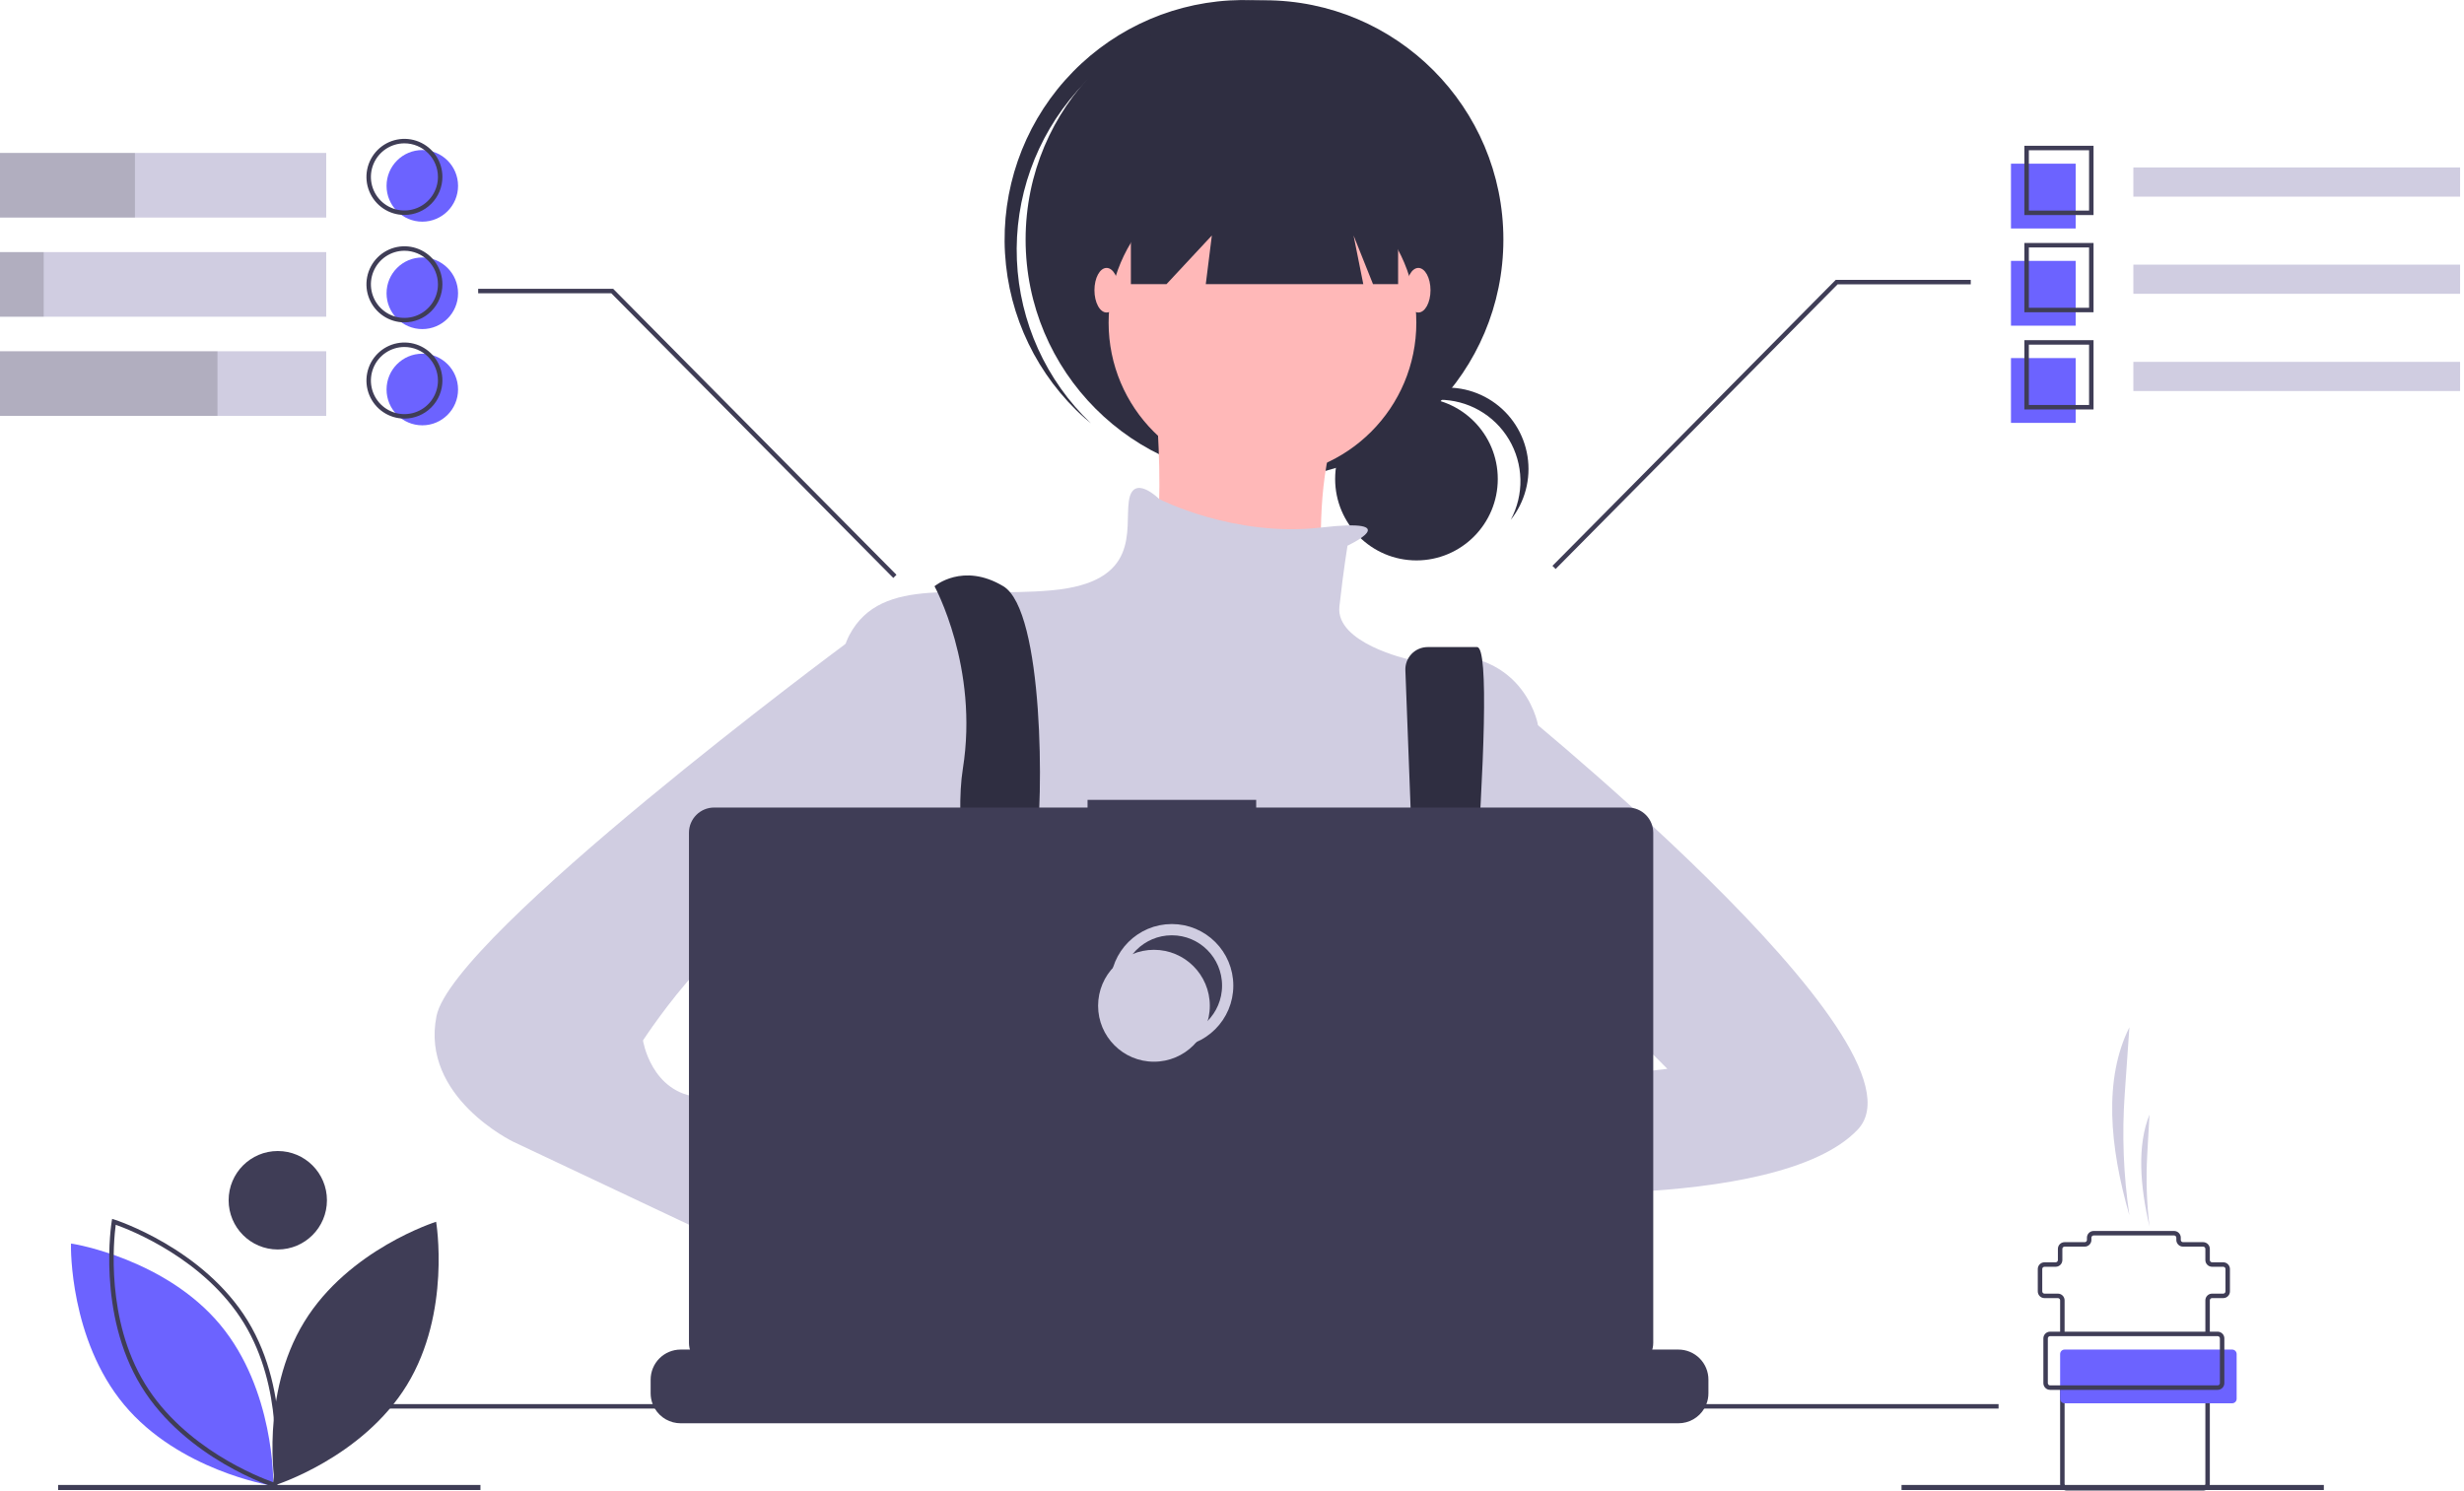 <svg width="438" height="265" viewBox="0 0 438 265" fill="none" xmlns="http://www.w3.org/2000/svg">
<g clip-path="url(#clip0)">
<path d="M251.789 99.632C259.773 99.632 266.245 93.149 266.245 85.152C266.245 77.154 259.773 70.671 251.789 70.671C243.806 70.671 237.334 77.154 237.334 85.152C237.334 93.149 243.806 99.632 251.789 99.632Z" fill="#2F2E41"/>
<path d="M255.817 71.07C258.319 71.07 260.778 71.721 262.953 72.958C265.129 74.195 266.947 75.977 268.229 78.129C269.512 80.28 270.215 82.729 270.27 85.234C270.324 87.74 269.729 90.216 268.543 92.423C269.796 90.852 270.709 89.037 271.223 87.093C271.737 85.149 271.842 83.12 271.53 81.133C271.218 79.147 270.496 77.247 269.411 75.556C268.325 73.864 266.9 72.418 265.226 71.309C263.551 70.199 261.665 69.452 259.686 69.113C257.707 68.775 255.68 68.853 253.733 69.343C251.786 69.832 249.962 70.723 248.378 71.958C246.793 73.193 245.483 74.745 244.531 76.515C245.882 74.816 247.599 73.443 249.553 72.501C251.507 71.558 253.648 71.069 255.817 71.07V71.07Z" fill="#2F2E41"/>
<path d="M224.776 85.121C248.229 85.121 267.241 66.076 267.241 42.584C267.241 19.091 248.229 0.047 224.776 0.047C201.324 0.047 182.312 19.091 182.312 42.584C182.312 66.076 201.324 85.121 224.776 85.121Z" fill="#2F2E41"/>
<path d="M191.449 16.192C198.766 7.949 208.994 2.876 219.974 2.044C230.954 1.212 241.827 4.685 250.299 11.732C249.952 11.401 249.608 11.068 249.247 10.746C240.83 3.254 229.786 -0.583 218.545 0.08C207.304 0.744 196.786 5.852 189.304 14.282C181.823 22.712 177.99 33.774 178.65 45.035C179.309 56.295 184.406 66.832 192.82 74.329C193.181 74.65 193.552 74.953 193.92 75.259C185.942 67.657 181.225 57.247 180.763 46.226C180.302 35.205 184.134 24.436 191.449 16.192V16.192Z" fill="#2F2E41"/>
<path d="M224.417 84.76C239.522 84.76 251.767 72.495 251.767 57.364C251.767 42.233 239.522 29.967 224.417 29.967C209.312 29.967 197.067 42.233 197.067 57.364C197.067 72.495 209.312 84.76 224.417 84.76Z" fill="#FFB8B8"/>
<path d="M204.984 66.015C204.984 66.015 208.582 99.18 202.824 102.785C197.067 106.389 235.932 111.436 235.932 111.436C235.932 111.436 230.174 75.388 244.569 66.015H204.984Z" fill="#FFB8B8"/>
<path d="M239.531 97.017C239.531 97.017 250.248 92.004 234.813 93.789C219.378 95.575 206.062 88.726 206.062 88.726C206.062 88.726 201.385 84.04 200.665 89.086C199.946 94.133 202.824 103.506 186.99 104.948C171.156 106.389 156.761 102.064 151.003 112.878C145.246 123.693 148.125 170.555 148.125 170.555C148.125 170.555 158.921 209.488 167.557 215.255C176.194 221.023 251.767 213.092 251.767 213.092L273.359 174.16V128.739C273.359 128.739 270.48 112.878 250.327 117.204C250.327 117.204 237.372 114.32 238.092 107.831C238.811 101.343 239.531 97.017 239.531 97.017Z" fill="#D0CDE1"/>
<path d="M170.414 242.807C170.859 240.865 171.156 239.767 171.156 239.767L170.926 238.188L168.555 222.058L167.558 215.255C176.193 211.65 178.354 195.067 178.354 195.067L178.679 194.872L180.153 193.989V193.985L185.443 190.806L185.551 190.742L187.687 192.166L192.029 195.067C207.217 206.255 222.684 206.056 232.228 204.293C238.063 203.215 241.689 201.556 241.689 201.556L252.159 198.059L252.485 197.951L252.807 197.999L258.947 198.93L259.058 198.95L259.567 199.026L258.145 208.873L256.083 223.184C261.529 226.073 266.371 231.5 270.605 238.188C271.542 239.668 272.45 241.208 273.329 242.807C274.473 244.876 275.565 247.028 276.606 249.233C276.733 249.495 276.856 249.762 276.979 250.028C277.381 250.892 277.778 251.763 278.163 252.638H168.507C168.65 251.759 168.793 250.919 168.932 250.112C168.939 250.084 168.945 250.056 168.948 250.028C169 249.758 169.047 249.495 169.091 249.233C169.576 246.607 170.044 244.414 170.414 242.807Z" fill="#2F2E41"/>
<path d="M166.118 104.227C166.118 104.227 174.035 118.646 171.156 136.67C168.277 154.694 179.793 199.394 179.793 199.394L188.43 197.231C188.43 197.231 182.672 159.741 184.111 151.089C185.551 142.438 185.551 108.552 178.353 104.227C171.156 99.901 166.118 104.227 166.118 104.227Z" fill="#2F2E41"/>
<path d="M249.821 119.211L252.846 199.034L258.604 202.638C258.604 202.638 266.881 115.041 262.563 115.041H253.776C253.239 115.041 252.707 115.151 252.214 115.363C251.72 115.575 251.275 115.886 250.905 116.276C250.535 116.666 250.248 117.127 250.062 117.632C249.875 118.136 249.793 118.674 249.821 119.211V119.211Z" fill="#2F2E41"/>
<path d="M183.751 197.592C185.739 197.592 187.35 195.978 187.35 193.987C187.35 191.996 185.739 190.382 183.751 190.382C181.764 190.382 180.153 191.996 180.153 193.987C180.153 195.978 181.764 197.592 183.751 197.592Z" fill="#6C63FF"/>
<path d="M255.725 201.197C257.713 201.197 259.324 199.583 259.324 197.592C259.324 195.601 257.713 193.987 255.725 193.987C253.738 193.987 252.126 195.601 252.126 197.592C252.126 199.583 253.738 201.197 255.725 201.197Z" fill="#6C63FF"/>
<path d="M201.025 23.118V50.514H207.359L215.42 41.863L214.34 50.514H242.338L240.61 41.863L244.065 50.514H248.528V23.118H201.025Z" fill="#2F2E41"/>
<path d="M196.707 55.561C197.899 55.561 198.866 53.786 198.866 51.596C198.866 49.406 197.899 47.631 196.707 47.631C195.514 47.631 194.548 49.406 194.548 51.596C194.548 53.786 195.514 55.561 196.707 55.561Z" fill="#FFB8B8"/>
<path d="M252.126 55.561C253.319 55.561 254.286 53.786 254.286 51.596C254.286 49.406 253.319 47.631 252.126 47.631C250.934 47.631 249.967 49.406 249.967 51.596C249.967 53.786 250.934 55.561 252.126 55.561Z" fill="#FFB8B8"/>
<path d="M266.881 197.231C266.881 197.231 234.133 191.103 231.974 201.917C229.815 212.732 268.32 208.046 268.32 208.046L266.881 197.231Z" fill="#FFB8B8"/>
<path d="M266.161 122.972C266.161 122.972 344.612 185.696 330.218 200.836C315.823 215.976 261.123 211.651 261.123 211.651L264.722 193.626L296.39 190.022L280.556 174.16L266.161 175.602V122.972Z" fill="#D0CDE1"/>
<path d="M150.284 227.512L160.36 235.442C160.36 235.442 167.557 257.792 178.353 251.304C189.149 244.815 168.277 221.744 168.277 221.744L156.042 217.418L150.284 227.512Z" fill="#FFB8B8"/>
<path d="M160.36 111.436L150.311 114.466C150.311 114.466 80.469 166.23 77.59 180.649C74.712 195.068 91.265 202.999 91.265 202.999L153.882 232.559L160.36 215.255L130.851 200.115C130.851 200.115 133.01 195.789 124.373 195.068C115.736 194.347 114.297 184.975 114.297 184.975C114.297 184.975 131.571 158.299 140.927 164.067C150.284 169.835 153.163 174.16 153.163 174.16L160.36 111.436Z" fill="#D0CDE1"/>
<path d="M303.69 245.278V247.693C303.692 248.356 303.569 249.013 303.329 249.63C303.222 249.906 303.093 250.172 302.944 250.426C302.47 251.222 301.799 251.881 300.994 252.339C300.19 252.796 299.281 253.037 298.356 253.036H120.992C120.067 253.037 119.158 252.796 118.353 252.339C117.549 251.881 116.877 251.222 116.404 250.426C116.254 250.172 116.125 249.906 116.019 249.63C115.779 249.013 115.656 248.356 115.657 247.693V245.278C115.657 244.576 115.795 243.881 116.063 243.233C116.331 242.584 116.724 241.995 117.219 241.499C117.715 241.003 118.303 240.609 118.95 240.341C119.597 240.072 120.291 239.934 120.992 239.934H131.215V238.808C131.215 238.779 131.221 238.75 131.232 238.723C131.243 238.696 131.26 238.671 131.28 238.651C131.301 238.63 131.325 238.614 131.352 238.602C131.379 238.591 131.408 238.586 131.438 238.586H136.772C136.801 238.586 136.83 238.591 136.857 238.602C136.884 238.614 136.909 238.63 136.929 238.651C136.95 238.671 136.966 238.696 136.977 238.723C136.989 238.75 136.994 238.779 136.994 238.808V239.934H140.327V238.808C140.327 238.779 140.332 238.75 140.344 238.723C140.355 238.696 140.371 238.671 140.392 238.651C140.412 238.63 140.437 238.614 140.464 238.602C140.491 238.591 140.52 238.586 140.549 238.586H145.883C145.913 238.586 145.942 238.591 145.969 238.602C145.996 238.614 146.02 238.63 146.041 238.651C146.061 238.671 146.078 238.696 146.089 238.723C146.1 238.75 146.106 238.779 146.106 238.808V239.934H149.442V238.808C149.442 238.779 149.448 238.75 149.459 238.723C149.47 238.696 149.487 238.671 149.507 238.651C149.528 238.63 149.552 238.614 149.579 238.602C149.606 238.591 149.635 238.586 149.665 238.586H154.999C155.028 238.586 155.057 238.591 155.084 238.602C155.111 238.614 155.136 238.63 155.156 238.651C155.177 238.671 155.193 238.696 155.204 238.723C155.216 238.75 155.221 238.779 155.221 238.808V239.934H158.554V238.808C158.554 238.779 158.559 238.75 158.571 238.723C158.582 238.696 158.598 238.671 158.619 238.651C158.639 238.63 158.664 238.614 158.691 238.602C158.718 238.591 158.747 238.586 158.776 238.586H164.11C164.14 238.586 164.169 238.591 164.196 238.602C164.223 238.614 164.247 238.63 164.268 238.651C164.288 238.671 164.305 238.696 164.316 238.723C164.327 238.75 164.333 238.779 164.333 238.808V239.934H167.665V238.808C167.665 238.779 167.671 238.75 167.682 238.723C167.693 238.696 167.71 238.671 167.73 238.651C167.751 238.63 167.775 238.614 167.802 238.602C167.829 238.591 167.858 238.586 167.888 238.586H173.222C173.251 238.586 173.28 238.591 173.307 238.602C173.334 238.614 173.359 238.63 173.379 238.651C173.4 238.671 173.416 238.696 173.427 238.723C173.439 238.75 173.444 238.779 173.444 238.808V239.934H176.781V238.808C176.781 238.779 176.786 238.75 176.797 238.723C176.809 238.696 176.825 238.671 176.846 238.651C176.866 238.63 176.891 238.614 176.918 238.602C176.945 238.591 176.974 238.586 177.003 238.586H182.337C182.367 238.586 182.395 238.591 182.423 238.602C182.45 238.614 182.474 238.63 182.495 238.651C182.515 238.671 182.532 238.696 182.543 238.723C182.554 238.75 182.56 238.779 182.56 238.808V239.934H185.892V238.808C185.892 238.779 185.898 238.75 185.909 238.723C185.92 238.696 185.937 238.671 185.957 238.651C185.978 238.63 186.002 238.614 186.029 238.602C186.056 238.591 186.085 238.586 186.115 238.586H227.899C227.928 238.586 227.957 238.591 227.984 238.602C228.011 238.614 228.036 238.63 228.056 238.651C228.077 238.671 228.093 238.696 228.104 238.723C228.116 238.75 228.121 238.779 228.121 238.808V239.934H231.458V238.808C231.458 238.779 231.463 238.75 231.474 238.723C231.486 238.696 231.502 238.671 231.523 238.651C231.543 238.63 231.568 238.614 231.595 238.602C231.622 238.591 231.651 238.586 231.68 238.586H237.014C237.073 238.586 237.129 238.61 237.171 238.651C237.213 238.693 237.236 238.749 237.237 238.808V239.934H240.569V238.808C240.569 238.779 240.575 238.75 240.586 238.723C240.597 238.696 240.613 238.671 240.634 238.651C240.655 238.63 240.679 238.614 240.706 238.602C240.733 238.591 240.762 238.586 240.792 238.586H246.126C246.155 238.586 246.184 238.591 246.211 238.602C246.238 238.614 246.262 238.63 246.283 238.651C246.304 238.671 246.32 238.696 246.331 238.723C246.343 238.75 246.348 238.779 246.348 238.808V239.934H249.681V238.808C249.681 238.779 249.686 238.75 249.697 238.723C249.709 238.696 249.725 238.671 249.746 238.651C249.766 238.63 249.791 238.614 249.818 238.602C249.845 238.591 249.874 238.586 249.903 238.586H255.237C255.267 238.586 255.295 238.591 255.322 238.602C255.349 238.614 255.374 238.63 255.395 238.651C255.415 238.671 255.432 238.696 255.443 238.723C255.454 238.75 255.46 238.779 255.46 238.808V239.934H258.796V238.808C258.796 238.779 258.802 238.75 258.813 238.723C258.824 238.696 258.84 238.671 258.861 238.651C258.882 238.63 258.906 238.614 258.933 238.602C258.96 238.591 258.989 238.586 259.019 238.586H264.353C264.411 238.586 264.467 238.61 264.508 238.652C264.549 238.694 264.572 238.75 264.571 238.808V239.934H267.908V238.808C267.908 238.779 267.913 238.75 267.924 238.723C267.936 238.696 267.952 238.671 267.973 238.651C267.993 238.63 268.018 238.614 268.045 238.602C268.072 238.591 268.101 238.586 268.13 238.586H273.464C273.493 238.586 273.522 238.591 273.549 238.602C273.576 238.614 273.601 238.63 273.622 238.651C273.642 238.671 273.659 238.696 273.67 238.723C273.681 238.75 273.687 238.779 273.687 238.808V239.934H277.019V238.808C277.019 238.779 277.025 238.75 277.036 238.723C277.047 238.696 277.063 238.671 277.084 238.651C277.105 238.63 277.129 238.614 277.156 238.602C277.183 238.591 277.212 238.586 277.242 238.586H282.576C282.605 238.586 282.634 238.591 282.661 238.602C282.688 238.614 282.712 238.63 282.733 238.651C282.754 238.671 282.77 238.696 282.781 238.723C282.793 238.75 282.798 238.779 282.798 238.808V239.934H298.356C299.057 239.934 299.75 240.072 300.398 240.341C301.045 240.609 301.633 241.003 302.128 241.499C302.624 241.995 303.017 242.584 303.285 243.233C303.553 243.881 303.69 244.576 303.69 245.278V245.278Z" fill="#3F3D56"/>
<path d="M355.264 249.629H64.125V250.424H355.264V249.629Z" fill="#3F3D56"/>
<path d="M289.408 143.569H223.299V142.204H193.323V143.569H126.941C125.755 143.569 124.618 144.041 123.779 144.881C122.94 145.721 122.469 146.861 122.469 148.049V238.727C122.469 239.915 122.94 241.055 123.779 241.895C124.618 242.735 125.755 243.207 126.941 243.207H289.408C290.594 243.207 291.732 242.735 292.57 241.895C293.409 241.055 293.88 239.915 293.88 238.727V148.049C293.88 147.46 293.764 146.878 293.54 146.334C293.315 145.791 292.986 145.297 292.57 144.881C292.155 144.465 291.662 144.135 291.12 143.91C290.577 143.685 289.996 143.569 289.408 143.569V143.569Z" fill="#3F3D56"/>
<path d="M208.305 185.174C213.789 185.174 218.234 180.721 218.234 175.227C218.234 169.734 213.789 165.281 208.305 165.281C202.821 165.281 198.375 169.734 198.375 175.227C198.375 180.721 202.821 185.174 208.305 185.174Z" stroke="#D0CDE1" stroke-width="2" stroke-miterlimit="10"/>
<path d="M205.127 188.755C210.611 188.755 215.057 184.302 215.057 178.808C215.057 173.315 210.611 168.861 205.127 168.861C199.643 168.861 195.198 173.315 195.198 178.808C195.198 184.302 199.643 188.755 205.127 188.755Z" fill="#D0CDE1"/>
<path d="M85.403 264.005H10.335V264.905H85.403V264.005Z" fill="#3F3D56"/>
<path d="M413.084 264.005H338.015V264.905H413.084V264.005Z" fill="#3F3D56"/>
<path d="M54.073 235.027C46.164 247.96 48.885 264.048 48.885 264.048C48.885 264.048 64.428 259.167 72.337 246.233C80.245 233.3 77.524 217.213 77.524 217.213C77.524 217.213 61.981 222.094 54.073 235.027Z" fill="#3F3D56"/>
<path d="M48.563 264.155L48.113 264.083C47.95 264.058 31.765 261.371 22.072 249.754C12.379 238.137 12.613 221.705 12.616 221.54L12.625 221.084L13.075 221.156C13.238 221.181 29.423 223.868 39.116 235.485C48.809 247.102 48.575 263.534 48.572 263.699L48.563 264.155Z" fill="#6C63FF"/>
<path d="M49.201 264.564L48.767 264.427C48.61 264.378 32.99 259.352 25.095 246.441C17.2 233.53 19.828 217.308 19.855 217.146L19.931 216.697L20.365 216.833C20.522 216.882 36.142 221.908 44.037 234.819C51.931 247.73 49.304 263.952 49.277 264.114L49.201 264.564ZM20.571 217.744C20.212 220.466 18.779 234.588 25.773 246.026C32.767 257.463 45.976 262.6 48.56 263.517C48.92 260.794 50.353 246.673 43.359 235.235C36.365 223.797 23.155 218.66 20.571 217.744H20.571Z" fill="#3F3D56"/>
<path d="M49.379 222.14C54.205 222.14 58.117 218.222 58.117 213.387C58.117 208.553 54.205 204.634 49.379 204.634C44.553 204.634 40.641 208.553 40.641 213.387C40.641 218.222 44.553 222.14 49.379 222.14Z" fill="#3F3D56"/>
<path d="M158.792 102.751L108.664 52.141H84.998V51.345H108.995L109.112 51.463L159.356 102.191L158.792 102.751Z" fill="#3F3D56"/>
<path d="M276.527 101.159L326.655 50.55H350.32V49.754H326.323L326.207 49.872L275.962 100.6L276.527 101.159Z" fill="#3F3D56"/>
<path d="M57.989 27.19H3.43323e-05V38.679H57.989V27.19Z" fill="#D0CDE1"/>
<path d="M57.989 44.82H3.43323e-05V56.309H57.989V44.82Z" fill="#D0CDE1"/>
<path d="M57.989 62.45H3.43323e-05V73.939H57.989V62.45Z" fill="#D0CDE1"/>
<path opacity="0.15" d="M23.99 27.19H4.00543e-05V38.679H23.99V27.19Z" fill="black"/>
<path opacity="0.15" d="M7.766 44.82H0V56.309H7.766V44.82Z" fill="black"/>
<path opacity="0.15" d="M38.66 62.45H3.43323e-05V73.939H38.66V62.45Z" fill="black"/>
<path d="M437.305 29.771H379.226V34.955H437.305V29.771Z" fill="#D0CDE1"/>
<path d="M368.97 29.1H357.47V40.621H368.97V29.1Z" fill="#6C63FF"/>
<path d="M368.97 46.381H357.47V57.901H368.97V46.381Z" fill="#6C63FF"/>
<path d="M368.97 63.661H357.47V75.182H368.97V63.661Z" fill="#6C63FF"/>
<path d="M372.148 38.233H359.853V25.917H372.148V38.233ZM360.647 37.438H371.353V26.713H360.647V37.438Z" fill="#3F3D56"/>
<path d="M437.305 47.052H379.226V52.236H437.305V47.052Z" fill="#D0CDE1"/>
<path d="M372.148 55.514H359.853V43.198H372.148V55.514ZM360.647 54.718H371.353V43.993H360.647V54.718Z" fill="#3F3D56"/>
<path d="M437.305 64.332H379.226V69.516H437.305V64.332Z" fill="#D0CDE1"/>
<path d="M372.148 72.794H359.853V60.478H372.148V72.794ZM360.647 71.999H371.353V61.274H360.647V71.999Z" fill="#3F3D56"/>
<path d="M75.069 39.409C78.578 39.409 81.424 36.559 81.424 33.043C81.424 29.527 78.578 26.677 75.069 26.677C71.559 26.677 68.714 29.527 68.714 33.043C68.714 36.559 71.559 39.409 75.069 39.409Z" fill="#6C63FF"/>
<path d="M75.069 58.507C78.578 58.507 81.424 55.657 81.424 52.141C81.424 48.625 78.578 45.775 75.069 45.775C71.559 45.775 68.714 48.625 68.714 52.141C68.714 55.657 71.559 58.507 75.069 58.507Z" fill="#6C63FF"/>
<path d="M75.069 75.615C78.578 75.615 81.424 72.765 81.424 69.249C81.424 65.733 78.578 62.883 75.069 62.883C71.559 62.883 68.714 65.733 68.714 69.249C68.714 72.765 71.559 75.615 75.069 75.615Z" fill="#6C63FF"/>
<path d="M71.891 38.215C70.556 38.215 69.25 37.819 68.14 37.076C67.029 36.332 66.164 35.276 65.653 34.04C65.142 32.804 65.008 31.444 65.269 30.132C65.529 28.82 66.172 27.615 67.117 26.669C68.061 25.723 69.264 25.079 70.574 24.818C71.884 24.557 73.241 24.691 74.475 25.203C75.709 25.715 76.763 26.582 77.505 27.694C78.247 28.806 78.643 30.114 78.643 31.452C78.641 33.245 77.929 34.964 76.663 36.232C75.398 37.5 73.681 38.214 71.891 38.215V38.215ZM71.891 25.484C70.713 25.484 69.561 25.834 68.581 26.489C67.601 27.145 66.838 28.077 66.387 29.168C65.936 30.258 65.818 31.458 66.048 32.616C66.278 33.774 66.845 34.837 67.678 35.672C68.511 36.506 69.573 37.075 70.729 37.305C71.885 37.535 73.082 37.417 74.171 36.965C75.26 36.514 76.19 35.749 76.845 34.767C77.499 33.786 77.849 32.632 77.849 31.452C77.847 29.869 77.219 28.353 76.102 27.234C74.985 26.115 73.471 25.485 71.891 25.484V25.484Z" fill="#3F3D56"/>
<path d="M71.891 57.313C70.556 57.313 69.25 56.916 68.14 56.173C67.029 55.43 66.164 54.374 65.653 53.138C65.142 51.902 65.008 50.542 65.269 49.23C65.529 47.918 66.172 46.713 67.117 45.767C68.061 44.821 69.264 44.177 70.574 43.916C71.884 43.655 73.241 43.789 74.475 44.3C75.709 44.812 76.763 45.679 77.505 46.792C78.247 47.904 78.643 49.212 78.643 50.549C78.641 52.343 77.929 54.062 76.663 55.33C75.398 56.598 73.681 57.311 71.891 57.313V57.313ZM71.891 44.581C70.713 44.581 69.561 44.931 68.581 45.587C67.601 46.243 66.838 47.175 66.387 48.266C65.936 49.356 65.818 50.556 66.048 51.714C66.278 52.871 66.845 53.935 67.678 54.769C68.511 55.604 69.573 56.172 70.729 56.403C71.885 56.633 73.082 56.515 74.171 56.063C75.26 55.611 76.19 54.846 76.845 53.865C77.499 52.884 77.849 51.73 77.849 50.549C77.847 48.967 77.219 47.45 76.102 46.331C74.985 45.212 73.471 44.583 71.891 44.581Z" fill="#3F3D56"/>
<path d="M71.891 74.421C70.556 74.421 69.25 74.025 68.14 73.282C67.029 72.538 66.164 71.482 65.653 70.246C65.142 69.01 65.008 67.65 65.269 66.338C65.529 65.026 66.172 63.821 67.117 62.875C68.061 61.929 69.264 61.285 70.574 61.024C71.884 60.763 73.241 60.897 74.475 61.409C75.709 61.921 76.763 62.788 77.505 63.9C78.247 65.012 78.643 66.32 78.643 67.658C78.641 69.451 77.929 71.17 76.663 72.438C75.398 73.706 73.681 74.419 71.891 74.421V74.421ZM71.891 61.69C70.713 61.69 69.561 62.04 68.581 62.696C67.601 63.351 66.838 64.283 66.387 65.374C65.936 66.464 65.818 67.664 66.048 68.822C66.278 69.98 66.845 71.043 67.678 71.878C68.511 72.712 69.573 73.281 70.729 73.511C71.885 73.741 73.082 73.623 74.171 73.171C75.26 72.72 76.19 71.955 76.845 70.973C77.499 69.992 77.849 68.838 77.849 67.658C77.847 66.076 77.219 64.558 76.102 63.44C74.985 62.321 73.471 61.691 71.891 61.69V61.69Z" fill="#3F3D56"/>
<path d="M392.819 237.149H392.025V231.181C392.025 230.865 392.151 230.561 392.374 230.338C392.598 230.114 392.901 229.988 393.217 229.988H395.203C395.308 229.988 395.409 229.946 395.483 229.871C395.558 229.796 395.6 229.695 395.6 229.59V225.611C395.6 225.506 395.558 225.404 395.483 225.33C395.409 225.255 395.308 225.213 395.203 225.213H393.217C392.901 225.213 392.598 225.087 392.374 224.863C392.151 224.64 392.025 224.336 392.025 224.02V222.03C392.025 221.925 391.983 221.824 391.909 221.749C391.834 221.674 391.733 221.633 391.628 221.632H388.053C387.737 221.632 387.434 221.506 387.211 221.282C386.988 221.059 386.862 220.755 386.862 220.439V220.041C386.861 219.935 386.82 219.834 386.745 219.76C386.671 219.685 386.57 219.643 386.464 219.643H372.166C372.06 219.643 371.959 219.685 371.885 219.76C371.81 219.834 371.768 219.935 371.768 220.041V220.439C371.768 220.755 371.642 221.059 371.419 221.282C371.196 221.506 370.893 221.632 370.577 221.632H367.002C366.897 221.633 366.796 221.674 366.721 221.749C366.647 221.824 366.605 221.925 366.605 222.03V224.02C366.605 224.336 366.479 224.64 366.256 224.863C366.032 225.087 365.729 225.213 365.413 225.213H363.427C363.322 225.213 363.221 225.255 363.147 225.33C363.072 225.404 363.03 225.506 363.03 225.611V229.59C363.03 229.695 363.072 229.796 363.147 229.871C363.221 229.946 363.322 229.988 363.427 229.988H365.811C366.127 229.988 366.429 230.114 366.653 230.338C366.876 230.561 367.002 230.865 367.002 231.181V237.149H366.208V231.181C366.208 231.076 366.166 230.975 366.091 230.9C366.017 230.825 365.916 230.783 365.811 230.783H363.427C363.112 230.783 362.809 230.657 362.585 230.433C362.362 230.21 362.236 229.906 362.236 229.59V225.611C362.236 225.295 362.362 224.991 362.585 224.768C362.809 224.544 363.112 224.418 363.427 224.418H365.413C365.519 224.417 365.62 224.376 365.694 224.301C365.769 224.226 365.811 224.125 365.811 224.02V222.03C365.811 221.714 365.937 221.41 366.16 221.187C366.383 220.963 366.686 220.837 367.002 220.837H370.577C370.682 220.837 370.783 220.795 370.858 220.72C370.932 220.646 370.974 220.544 370.974 220.439V220.041C370.974 219.725 371.1 219.421 371.323 219.197C371.547 218.974 371.85 218.848 372.166 218.847H386.464C386.78 218.848 387.083 218.974 387.307 219.197C387.53 219.421 387.656 219.725 387.656 220.041V220.439C387.656 220.544 387.698 220.646 387.772 220.72C387.847 220.795 387.948 220.837 388.053 220.837H391.628C391.944 220.837 392.247 220.963 392.47 221.187C392.693 221.41 392.819 221.714 392.819 222.03V224.02C392.819 224.125 392.861 224.226 392.936 224.301C393.01 224.376 393.111 224.417 393.217 224.418H395.203C395.518 224.418 395.821 224.544 396.045 224.768C396.268 224.991 396.394 225.295 396.394 225.611V229.59C396.394 229.906 396.268 230.21 396.045 230.433C395.821 230.657 395.518 230.783 395.203 230.783H393.217C393.111 230.783 393.01 230.825 392.936 230.9C392.861 230.975 392.819 231.076 392.819 231.181V237.149Z" fill="#3F3D56"/>
<path d="M391.628 265H367.399C367.083 265 366.781 264.874 366.557 264.65C366.334 264.426 366.208 264.123 366.208 263.806V246.698H367.002V263.806C367.002 263.912 367.044 264.013 367.119 264.088C367.193 264.162 367.294 264.204 367.399 264.204H391.628C391.733 264.204 391.834 264.162 391.909 264.088C391.983 264.013 392.025 263.912 392.025 263.806V246.698H392.819V263.806C392.819 264.123 392.693 264.426 392.47 264.65C392.247 264.874 391.944 265 391.628 265V265Z" fill="#3F3D56"/>
<path d="M396.791 239.934H367.002C366.563 239.934 366.208 240.291 366.208 240.73V248.687C366.208 249.127 366.563 249.483 367.002 249.483H396.791C397.23 249.483 397.586 249.127 397.586 248.687V240.73C397.586 240.291 397.23 239.934 396.791 239.934Z" fill="#6C63FF"/>
<path d="M394.21 247.096H364.42C364.105 247.096 363.802 246.97 363.578 246.746C363.355 246.522 363.229 246.219 363.229 245.902V237.945C363.229 237.629 363.355 237.325 363.578 237.101C363.802 236.878 364.105 236.752 364.42 236.751H394.21C394.525 236.752 394.828 236.878 395.052 237.101C395.275 237.325 395.401 237.629 395.401 237.945V245.902C395.401 246.219 395.275 246.522 395.052 246.746C394.828 246.97 394.525 247.096 394.21 247.096ZM364.42 237.547C364.315 237.547 364.214 237.589 364.14 237.664C364.065 237.738 364.023 237.84 364.023 237.945V245.902C364.023 246.008 364.065 246.109 364.14 246.184C364.214 246.258 364.315 246.3 364.42 246.3H394.21C394.315 246.3 394.416 246.258 394.49 246.184C394.565 246.109 394.607 246.008 394.607 245.902V237.945C394.607 237.84 394.565 237.738 394.49 237.664C394.416 237.589 394.315 237.547 394.21 237.547H364.42Z" fill="#3F3D56"/>
<path d="M378.521 216.062C377.465 208.937 377.186 201.719 377.689 194.533L378.521 182.641C373.936 191.779 374.972 203.805 378.521 216.062V216.062Z" fill="#D0CDE1"/>
<path d="M382.095 218.052C381.587 213.8 381.453 209.512 381.695 205.237L382.095 198.158C379.89 203.597 380.388 210.756 382.095 218.052Z" fill="#D0CDE1"/>
</g>
<defs>
<clipPath id="clip0">
<rect width="437.305" height="265" fill="white"/>
</clipPath>
</defs>
</svg>
